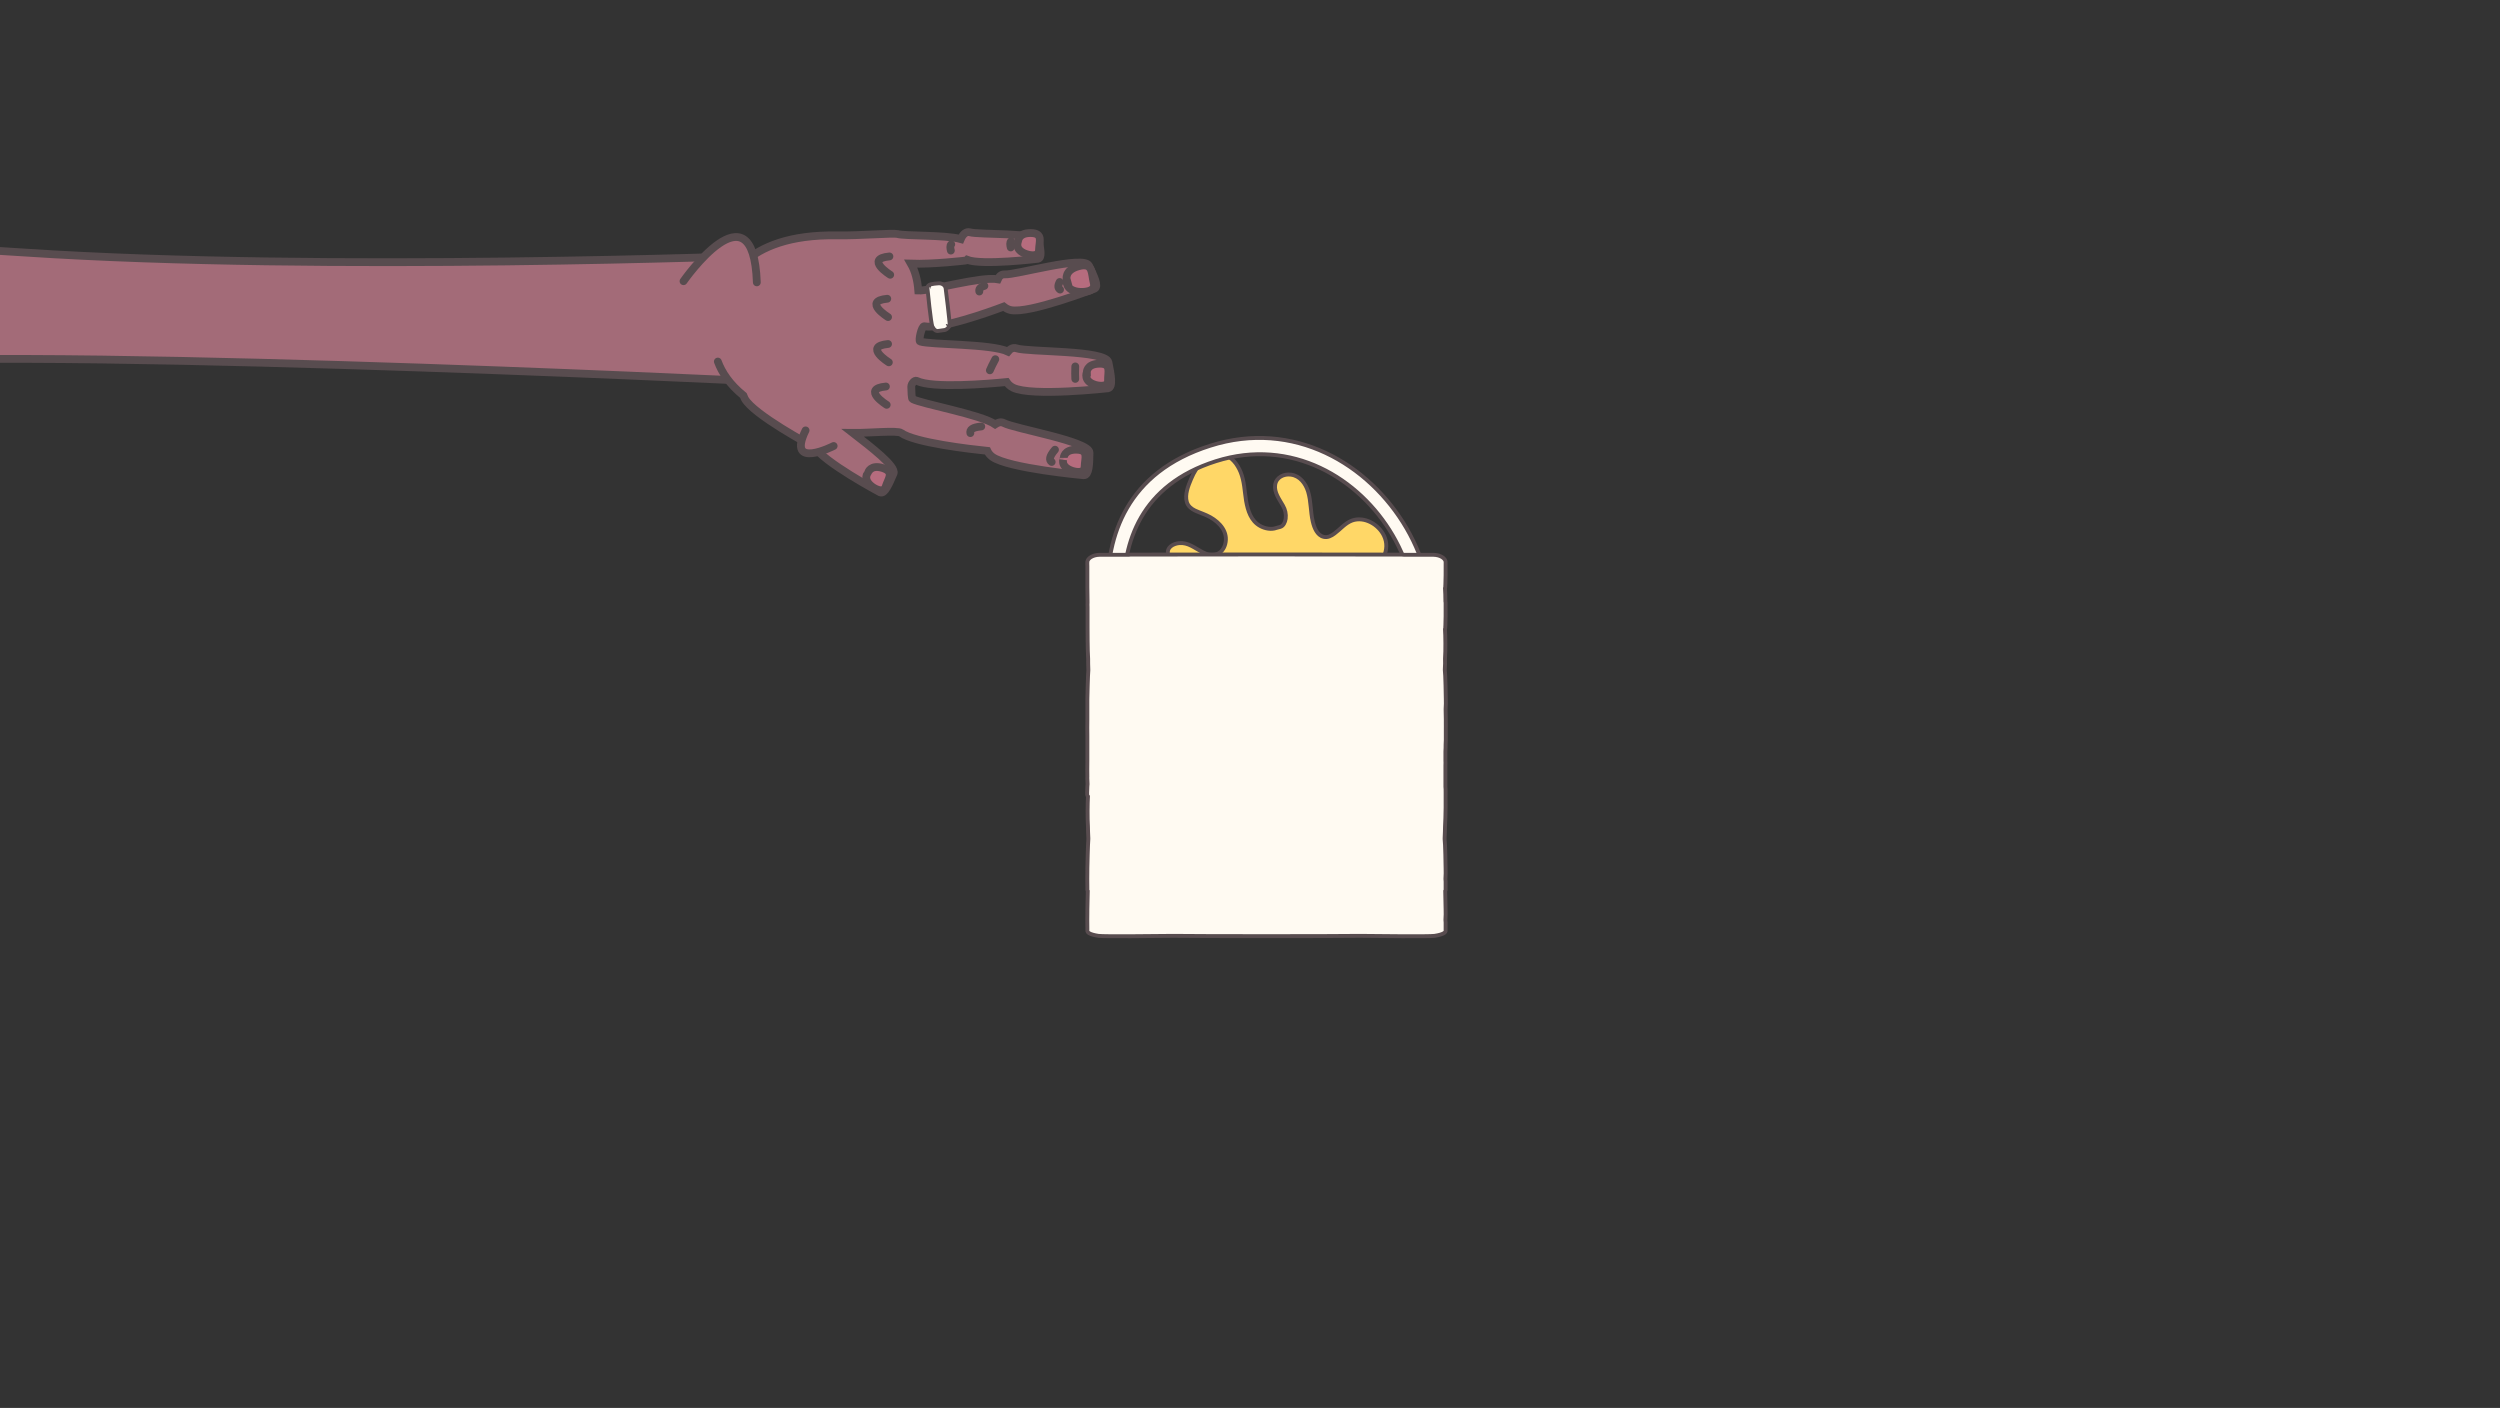 <?xml version="1.0" encoding="utf-8"?>
<!-- Generator: Adobe Illustrator 22.1.0, SVG Export Plug-In . SVG Version: 6.00 Build 0)  -->
<svg version="1.1" id="Layer_1" xmlns="http://www.w3.org/2000/svg" xmlns:xlink="http://www.w3.org/1999/xlink" x="0px" y="0px"
	 viewBox="0 0 1282 722" style="enable-background:new 0 0 1282 722;" xml:space="preserve">
<rect x="0" y="0" width="1282" height="722" fill="#333333" stroke="none"/>
<style type="text/css">
	.st0{fill:#A36B78;stroke:#584C4F;stroke-width:4;stroke-linecap:round;stroke-miterlimit:10;}
	.st1{fill:#B66C7E;stroke:#584C4F;stroke-width:4;stroke-miterlimit:10;}
	.st2{fill:#FFFAF2;stroke:#584C4F;stroke-width:2;stroke-miterlimit:10;}
	.st3{fill:#FFD767;stroke:#584C4F;stroke-width:2;stroke-miterlimit:10;}
</style>
<g id="Layer_5">
</g>
<g id="Layer_3">
</g>
<g>
	<g>
		<path id="XMLID_6280_" class="st0" d="M-367.7,107.7C-235,116-72,123.9,12.7,129.5c153.4,10.2,379.1,1.5,379.1,1.5l-6.5,64.4
			c0,0-398.1-19.4-481.9-7.5c-60.1,8.5-281.8-11.5-411.2-18.8"/>
		<path class="st0" d="M381.8,134.3c8.5-7.6,23-14,47.4-13.6c11.4,0.2,28.8-1.3,31-0.7c3.8,1.1,24.7,0.4,32.5,2.6
			c1-2.4,2.7-4,4.6-3.5c4.6,1.4,34.6,0,35.4,4.4c0.9,4.4,1.7,8.8-0.4,9.2c0,0-28.9,3.5-36.4,0.5c-0.2,0.2-0.4,0.4-0.7,0.4
			c0,0-16.7,2-28.1,1.6c2.3,4,3.4,8.6,3.8,13.8c5.4,0.3,32.4-7.4,40.8-5.8c0.7-1.6,1.9-2.6,3.4-2.5c5.9,0.4,40.7-9.9,43.3-4.5
			c2.6,5.4,5.2,10.7,2.9,11.8c0,0-33.5,13-43,11c-1.4-0.3-2.6-1-3.6-1.8c-7.6,2.9-32.7,11.8-40.7,10.1c-1.4-0.3-3.1,7.5-2.2,7.8
			c5.4,1.8,36.6,1.1,45.1,5.2c1.2-1.5,2.7-2.2,4.3-1.7c6.1,2.1,46,0.8,47.2,7.2c1.3,6.4,2.5,12.7-0.2,13.3c0,0-39.2,4.4-48.7-0.3
			c-1.4-0.7-2.5-1.7-3.3-2.9c-9,0.9-38,3.4-46.1-0.6c-1.1-0.5-2.8,1.4-2.8,3c0,2.2,0.2,6.1,0.6,6.3c4.8,2.6,35,7.9,42.4,13
			c1.5-1,3-1.4,4.4-0.7c5.5,3,44.1,9.4,44,15.2c-0.1,5.8-0.2,11.6-2.9,11.6c0,0-38.6-3.5-46.9-9.4c-1.2-0.9-2.1-2-2.6-3.1
			c-8.8-0.9-37.3-4.2-44.2-9.2c-1.9-1.4-16.9,0.1-24.8,0c9.4,7.3,22.4,17.2,20.9,20.8c-2.3,5.3-4.5,10.6-6.8,9.7
			c0,0-29.4-15.6-34.2-23.9c-0.3,0.1-0.6,0.1-0.9,0c0,0-30-16-34.4-24.2c-0.3-0.6-0.5-1.1-0.7-1.6c-7-5.7-11-11.7-13.1-17.4"/>
		<path class="st0" d="M378.8,137.1c0.9-1,1.9-1.9,2.9-2.9"/>
		<path id="XMLID_6279_" class="st0" d="M350.5,144.2c0,0,35.8-51.4,37.6,0.6"/>
		<path class="st1" d="M561.8,197.4c0,0,6.6,1.9,6.4-2.4c-0.1-4.3,1.9-8.7-4.6-8.5c-6.5,0.2-6.3,4.5-6.3,4.5
			S555.3,195.5,561.8,197.4z"/>
		<path class="st1" d="M549.7,241.4c0,0,6.4,2.3,6.5-2.1c0.1-4.3,2.3-8.6-4.2-8.7c-6.5-0.1-6.5,4.2-6.5,4.2S543.2,239.1,549.7,241.4
			z"/>
		<path class="st1" d="M526.3,130.3c0,0,6.4,2.3,6.5-2.1c0.1-4.3,2.3-8.6-4.2-8.7c-6.5-0.1-6.5,4.2-6.5,4.2S519.8,128.1,526.3,130.3
			z"/>
		<path class="st1" d="M554,149.7c0,0,8.2,0.5,6.9-4.5c-1.3-5-0.2-10.7-7.7-8.7c-7.6,2-6.2,7-6.2,7S545.8,149.2,554,149.7z"/>
		<path class="st1" d="M447.4,249.7c0,0,5.5,4,6.8-0.2c1.3-4.1,4.6-7.5-1.6-9.5c-6.1-1.9-7.4,2.2-7.4,2.2S441.9,245.7,447.4,249.7z"
			/>
		<path id="XMLID_6278_" class="st0" d="M456.5,140.9c0,0-13.3-8.2-0.4-9.4"/>
		<path id="XMLID_6276_" class="st0" d="M455.4,162.6c0,0-13.3-8.2-0.4-9.4"/>
		<path id="XMLID_6273_" class="st0" d="M455.8,185.8c0,0-13.3-8.2-0.4-9.4"/>
		<path id="XMLID_6272_" class="st0" d="M454.7,207.6c0,0-13.3-8.2-0.4-9.4"/>
		<path id="XMLID_6271_" class="st0" d="M427.5,228.7c0,0-24.4,12.5-14.4-8"/>
		<path id="XMLID_6270_" class="st0" d="M497.6,222.1c-0.4-1.6,0.9-3,5.6-3.4"/>
		<path id="XMLID_6269_" class="st0" d="M507.6,189.9c0.7-1.6,1.6-3.5,2.8-5.7"/>
		<path id="XMLID_6268_" class="st0" d="M507.8,146.1"/>
		<path id="XMLID_6267_" class="st0" d="M502.2,149.5c-0.3-1.2,0.3-2.2,2.6-2.9"/>
		<path id="XMLID_6266_" class="st0" d="M491.3,126"/>
		<path id="XMLID_6265_" class="st0" d="M487.6,128.5c-0.3-1.2-0.5-2.6,0.2-3.2"/>
		<path id="XMLID_6264_" class="st0" d="M539.3,236.9c-1.3-0.9-1.4-2.7,1.7-6.3"/>
		<path id="XMLID_6263_" class="st0" d="M551.4,194.3c-0.1-1.7-0.1-3.8,0-6.4"/>
		<path id="XMLID_6262_" class="st0" d="M543.6,148.5c-1-0.7-1.3-1.8-0.2-3.9"/>
		<path id="XMLID_6261_" class="st0" d="M518.3,126.9c-0.3-1.2-0.5-2.6,0.2-3.2"/>
	</g>
	<path id="XMLID_6260_" class="st2" d="M484.9,147.7c0.1,0.4,2.2,17.6,2.1,19.1c0,0.2-0.3,0.8-0.6,1.1c-0.4,0.5-1.1,1.1-1.8,1.3
		c-0.1,0-3.3,0.5-3.4,0.5c-1,0.2-2.1-0.3-3.1-2.3c-0.7-1.5-2.5-19.1-2.5-19.5c-0.1-1.2,0.7-1.9,1.7-2.1c0.6-0.2,3.1-0.5,3.8-0.5
		C482.6,145.1,484.5,145.9,484.9,147.7z"/>
	<path id="XMLID_6259_" class="st2" d="M477.4,147.1c0,0-0.6-0.2-0.8,0.2"/>
	<path id="XMLID_6258_" class="st2" d="M486.1,166.4c0,0-0.2,0.7-0.5,0.9"/>
</g>
<g>
	<path class="st3" d="M709.7,274.7c-2.7-5.7-9.9-10-16.3-7.8c-3.6,1.3-6.1,4.5-9.1,6.7c-1.6,1.2-3.5,2.2-5.5,1.7
		c-3.4-0.8-4.9-4.8-5.6-7.8c-1.2-5.1-0.9-10.4-2.4-15.4c-1.3-4.2-4.2-8.1-8.8-8.7c-3.6-0.5-7.5,1.3-8.1,5.2c-0.6,3.9,2.2,7.5,4,10.7
		c1.2,2.1,1.7,4.3,1.4,6.7c-0.3,1.8-1.1,3.7-2.8,4.2l-1.9,0.5c-2.6,1-5.9,0.4-8.4-1c-4.7-2.6-6.3-7.8-7.2-12.8
		c-0.8-5-0.9-10.1-2.8-14.8c-1.6-3.9-4.4-7.8-8.7-9c-8.2-2.2-14,6-16.7,12.5c-1.5,3.5-3.3,8-2.2,11.8c0.6,2.1,2.3,3.5,4.2,4.4
		c2.6,1.2,5.3,2,7.8,3.4c5,2.8,9.3,7.7,7.7,13.8c-0.6,2.3-2.1,4.4-4.4,5.2c-2.5,0.9-5.1,0.1-7.3-1.1c-3.9-2-7.2-5-11.9-4.6
		c-3.1,0.3-6.6,2.2-5.7,5.8c1,4.4,6.8,4.5,10.3,5.4c2.1,0.5,5,1.6,5.8,3.9c1.4,3.7-3.2,5.5-5.8,6.6c-7.1,3.1-11.1,10.5-11.2,18.1
		c-0.1,7.7,4.1,15.1,11.6,17.6c7.3,2.4,15.9,0.1,21.3-5.3c3.2-3.2,4.3-7.1,5.2-11.4c0.6-2.7,1.3-6,3.9-7.4c2-1.2,5.8-1.5,6.8,1.2
		c0.8,2.2-1,4.4-0.1,6.7c0.8,1.7,2.6,2.8,4.3,3.5c4.1,1.7,9.4,3,13.8,2c3.3-0.7,6.5-3.4,7-6.9c0.7-5.1-4.9-6.8-7.2-10.3
		c-2.4-3.7-1.9-9,0.7-12.5c3-4,7.9-4.4,12.4-3.4c4.3,0.9,8.3,2.9,12.7,3.6c4,0.7,8-0.1,11.5-2C708.5,289.9,713.2,282,709.7,274.7z"
		/>
	<path class="st2" d="M620.5,228.6c-85.8,27.3-40.8,130.6-40.8,130.6s54.9,64.8,125.2,13.2C775.2,320.7,706.3,201.2,620.5,228.6z
		 M699.5,365.9C636.3,412.4,586.8,354,586.8,354s-40.5-92.9,36.7-117.5C700.8,212,762.8,319.5,699.5,365.9z"/>
	<g id="XMLID_1_">
		<path id="XMLID_2_" class="st2" d="M741.3,382.1c0,0,0-0.1,0-0.2c0-1.1,0.1-2.1,0.1-2.5c0-0.3,0-1.4,0-2.9c0-1.8,0-3.4,0-3.5
			c-0.1-0.8,0.1-3.5,0-4.1c0,0-0.1-4.7-0.1-5.2c0.1-1.4,0.2-4.5,0.1-5.3c0-0.9-0.2-12.9-0.5-14.8c0-0.1,0-0.2,0-0.3
			c0.1-2.1,0.2-4.1,0.1-5.5c0.3-4.2,0.2-11.9,0-15c0.3-0.3,0.4-13.4,0.3-13.8c0-0.2-0.1-0.3-0.1-0.5c0-2.7-0.1-5.2-0.2-6.7
			c0.3-0.3,0.4-13.4,0.3-13.8c-0.2-1.6-2.5-3.4-6.2-3.5c-0.4,0-7.1,0-15,0c-0.5,0-0.9-0.1-1.3-0.1c-1.7-0.1-137-0.1-138.7,0
			c-0.5,0-0.9,0-1.3,0.1c-7.8,0-14.5,0-15,0c-3.7,0.1-6,1.9-6.2,3.5c0,0.4-0.1,1.5,0,2.4c0,0.7,0,10.4,0,10.5c0,0.2,0,3.9,0.1,7.9
			c0,0.1,0,0.1,0,0.2c0,0.4-0.1,1.5,0,2.4c0,0.7,0,10.4,0,10.5c0,0.3,0,11.8,0.3,16c0,1.5,0,3.4,0.1,5.5c0,0.1,0,0.2,0,0.3
			c-0.2,1.8-0.5,13.8-0.5,14.8c0,0.7,0,10.4,0,10.5c-0.1,0.6,0,8,0,8.1c0,0.3,0,0.8,0,1.4c0,0.6,0,0.9,0,1.1c0,0.3,0,2.1,0,4.1
			c0,0.6,0,1.2,0,1.7c0,0.2,0,0.4,0,0.6c0,2.2,0,4.1,0,4.1c-0.1,0.6,0,8,0,8.1c-0.1,0.7,0.1,2.5,0.1,3.9c0,0.5-0.1,0.9-0.1,1.3
			c0,0.5-0.1,2-0.1,3c0,0.5,0,0.9,0,1c0,0.3,0.1,0.6,0.4,1c-0.2,3.3-0.3,11.1,0,15.4c0,1.6,0.1,3.7,0.2,6c0,0.2,0,0.3,0,0.5
			c-0.2,1.9-0.5,14.1-0.5,15.1c0,0.8,0,1.5,0,1.5c-0.1,0.7,0,6.7,0,7.7c0,0.8,0,1.5,0,1.5c0,0.3,0,0.5,0.2,0.8
			c-0.1,4.1-0.2,8.9-0.2,9.5c0,0.8,0,1.5,0,1.5c-0.1,0.7,0,6.7,0,7.7c0,0.8,0,1.5,0,1.5c-0.2,1,1.1,2.1,5.7,2.8
			c2.8,0.4,29.3,0.1,38.2,0c13.2,0.2,82.7,0.2,95.9,0c8.9,0.1,35.4,0.4,38.2,0c4.6-0.7,5.9-1.8,5.7-2.8c0,0,0-0.7,0-1.5
			c0-1,0-2.1,0-2.5c0-0.3-0.1-0.8-0.1-1.3c0.1-1.4,0.2-4.6,0.1-5.4c0-0.6-0.1-5.4-0.2-9.5c0.2-0.3,0.2-0.5,0.2-0.8c0,0,0-0.7,0-1.5
			c0-1,0-2.1,0-2.5c0-0.3-0.1-0.8-0.1-1.3c0.1-1.4,0.2-4.6,0.1-5.4c0-1-0.2-13.2-0.5-15.1c0-0.1,0-0.3,0-0.5c0.1-2.3,0.2-4.4,0.2-6
			c0.3-4.3,0.4-16,0.3-16.4c0,0,0-0.4,0-1c0-1,0-2.6-0.1-3c0-0.3,0-8.8,0-9.2c0-0.1,0-0.2,0-0.3c0-0.5,0-0.9,0-1.4c0-1,0.1-2,0-2.4
			c0,0,0-0.2,0-0.4c0-1.9,0-3.2,0-3.3c0,0,0-0.4,0-1C741.3,384.1,741.3,382.6,741.3,382.1z"/>
	</g>
</g>
</svg>
